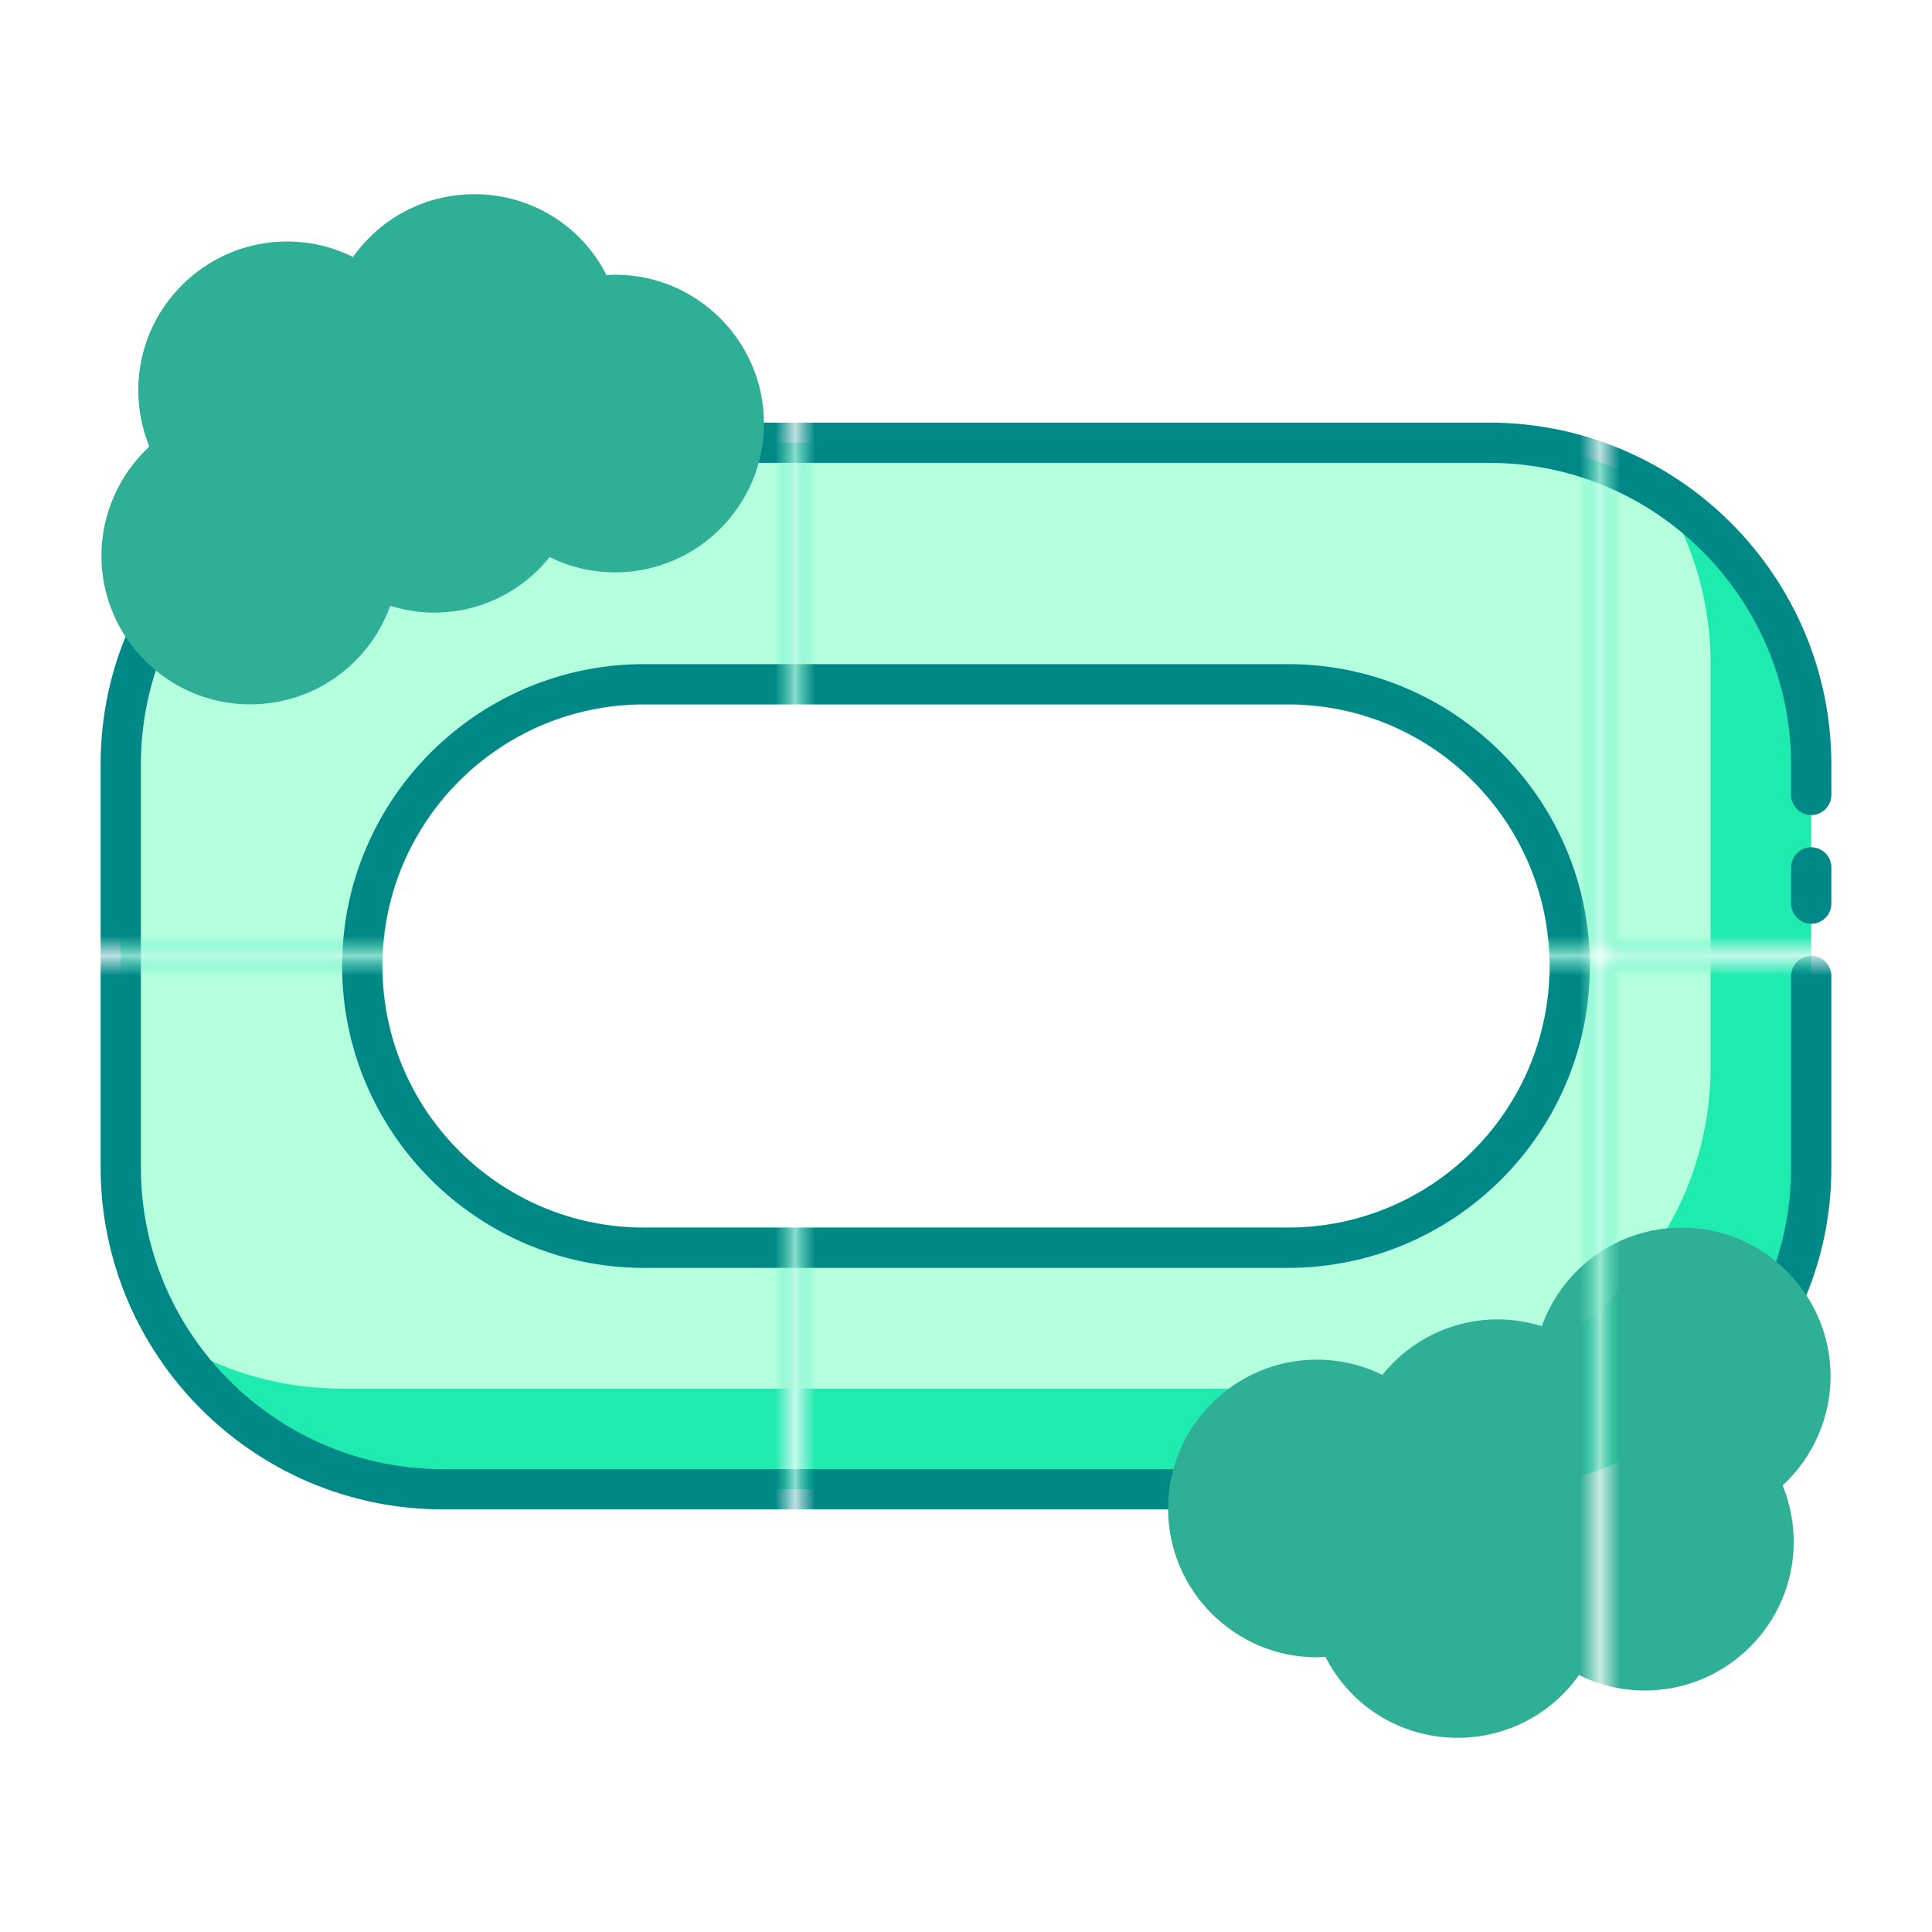 <?xml version="1.0" encoding="UTF-8"?><svg id="Greeny" xmlns="http://www.w3.org/2000/svg" xmlns:xlink="http://www.w3.org/1999/xlink" viewBox="0 0 96 96"><defs><style>.cls-1{fill:none;}.cls-1,.cls-2,.cls-3,.cls-4,.cls-5,.cls-6,.cls-7,.cls-8,.cls-9{stroke-width:0px;}.cls-2{fill:url(#New_Pattern_Swatch_5);}.cls-3{fill:url(#New_Pattern_Swatch_3);}.cls-4{fill:url(#New_Pattern_Swatch_2);}.cls-5{fill:url(#New_Pattern_Swatch_4);}.cls-6{fill:#2faf96;}.cls-7{fill:#1feab0;}.cls-8{fill:#b3ffde;}.cls-9{fill:#008887;}</style><pattern id="New_Pattern_Swatch_3" x="0" y="0" width="39.26" height="39.26" patternTransform="translate(-400 -1992)" patternUnits="userSpaceOnUse" viewBox="0 0 39.26 39.26"><rect class="cls-1" x="0" y="0" width="39.26" height="39.26"/><rect class="cls-7" x="0" y="0" width="39.26" height="39.26"/></pattern><pattern id="New_Pattern_Swatch_4" x="0" y="0" width="39.26" height="39.26" patternTransform="translate(-400 -1992)" patternUnits="userSpaceOnUse" viewBox="0 0 39.26 39.26"><rect class="cls-1" y="0" width="39.26" height="39.26"/><rect class="cls-8" x="0" y="0" width="39.26" height="39.26"/></pattern><pattern id="New_Pattern_Swatch_5" x="0" y="0" width="39.26" height="39.26" patternTransform="translate(-400 -1992)" patternUnits="userSpaceOnUse" viewBox="0 0 39.26 39.26"><rect class="cls-1" x="0" y="0" width="39.26" height="39.26"/><rect class="cls-9" x="0" y="0" width="39.26" height="39.26"/></pattern><pattern id="New_Pattern_Swatch_2" x="0" y="0" width="39.26" height="39.26" patternTransform="translate(-400 -1992)" patternUnits="userSpaceOnUse" viewBox="0 0 39.26 39.26"><rect class="cls-1" x="0" y="0" width="39.26" height="39.26"/><rect class="cls-6" x="0" y="0" width="39.26" height="39.26"/></pattern></defs><path class="cls-3" d="M82.54,24.46c-2.47-1.56-5.4-2.46-8.54-2.46H22c-6.17,0-11.53,3.49-14.19,8.61-1.16,2.21-1.81,4.72-1.81,7.39v20c0,3.14.9,6.07,2.46,8.54,2.84,4.48,7.84,7.46,13.54,7.46h52c6.17,0,11.53-3.49,14.19-8.61,1.16-2.21,1.81-4.72,1.81-7.39v-20c0-5.7-2.98-10.7-7.46-13.54ZM32,35h32c7.17,0,13,5.83,13,13s-5.83,13-13,13h-32c-7.17,0-13-5.83-13-13s5.83-13,13-13Z"/><path class="cls-5" d="M83.63,26.51c-.31-.71-.68-1.39-1.09-2.05-2.47-1.56-5.4-2.46-8.54-2.46H22c-6.17,0-11.53,3.49-14.19,8.61-1.16,2.21-1.81,4.72-1.81,7.39v20c0,3.14.9,6.07,2.46,8.54.66.41,1.34.78,2.05,1.09,1.98.88,4.18,1.37,6.49,1.37h52c8.84,0,16-7.16,16-16v-20c0-2.31-.49-4.51-1.37-6.49ZM64,61h-32c-7.17,0-13-5.83-13-13s5.83-13,13-13h32c7.17,0,13,5.83,13,13s-5.83,13-13,13Z"/><path class="cls-2" d="M64,33h-32c-8.27,0-15,6.73-15,15s6.73,15,15,15h32c8.27,0,15-6.73,15-15s-6.73-15-15-15ZM64,61h-32c-7.17,0-13-5.83-13-13s5.83-13,13-13h32c7.17,0,13,5.83,13,13s-5.83,13-13,13ZM90,47.5c-.55,0-1,.45-1,1v9.5c0,2.13-.43,4.17-1.29,6.08-.23.49-.01,1.08.48,1.31.01,0,.01,0,.02,0,.13.06.27.09.41.09.38,0,.75-.22.91-.59.98-2.17,1.47-4.49,1.47-6.9v-9.5c0-.55-.45-1-1-1ZM59.12,73H22c-4.6,0-8.73-2.09-11.49-5.37-2.19-2.61-3.51-5.96-3.51-9.63v-20c0-2.13.43-4.17,1.29-6.08.23-.49.01-1.08-.48-1.31-.01,0-.01-.01-.02-.01-.5-.23-1.1,0-1.32.5-.98,2.17-1.47,4.49-1.47,6.9v20c0,9.37,7.63,17,17,17h37.12c.55,0,1-.45,1-1s-.45-1-1-1ZM74,21h-37.12c-.55,0-1,.45-1,1s.45,1,1,1h37.12c3.67,0,7.02,1.32,9.63,3.51,3.28,2.76,5.37,6.89,5.37,11.49v1.5c0,.55.45,1,1,1s1-.45,1-1v-1.5c0-9.37-7.63-17-17-17ZM90,42.1c-.55,0-1,.45-1,1v1.8c0,.55.45,1,1,1s1-.45,1-1v-1.8c0-.55-.45-1-1-1Z"/><path class="cls-4" d="M88.58,73.81c.36.89.55,1.84.55,2.8,0,4.07-3.32,7.39-7.39,7.39-1.15,0-2.26-.26-3.28-.77-1.38,1.95-3.6,3.12-6.03,3.12-2.81,0-5.31-1.55-6.57-4.02-.14,0-.28.02-.43.02-4.07,0-7.39-3.32-7.39-7.39s3.32-7.4,7.39-7.4c1.14,0,2.25.26,3.26.76,1.39-1.74,3.48-2.76,5.74-2.76.75,0,1.48.12,2.18.34,1.04-2.9,3.79-4.9,6.96-4.9,4.07,0,7.39,3.32,7.39,7.39,0,2.06-.88,4.03-2.38,5.42Z"/><path class="cls-4" d="M37.96,21.04c0,4.08-3.32,7.4-7.39,7.4-1.14,0-2.25-.26-3.26-.76-1.39,1.74-3.48,2.76-5.74,2.76-.75,0-1.48-.12-2.18-.34-1.04,2.9-3.79,4.9-6.96,4.9-4.07,0-7.39-3.32-7.39-7.39,0-2.06.88-4.03,2.38-5.42-.36-.88-.55-1.84-.55-2.8,0-4.07,3.32-7.39,7.39-7.39,1.15,0,2.26.26,3.28.77,1.38-1.95,3.6-3.12,6.03-3.12,2.81,0,5.31,1.55,6.57,4.02.14-.01.28-.02.43-.02,4.07,0,7.39,3.32,7.39,7.39Z"/></svg>